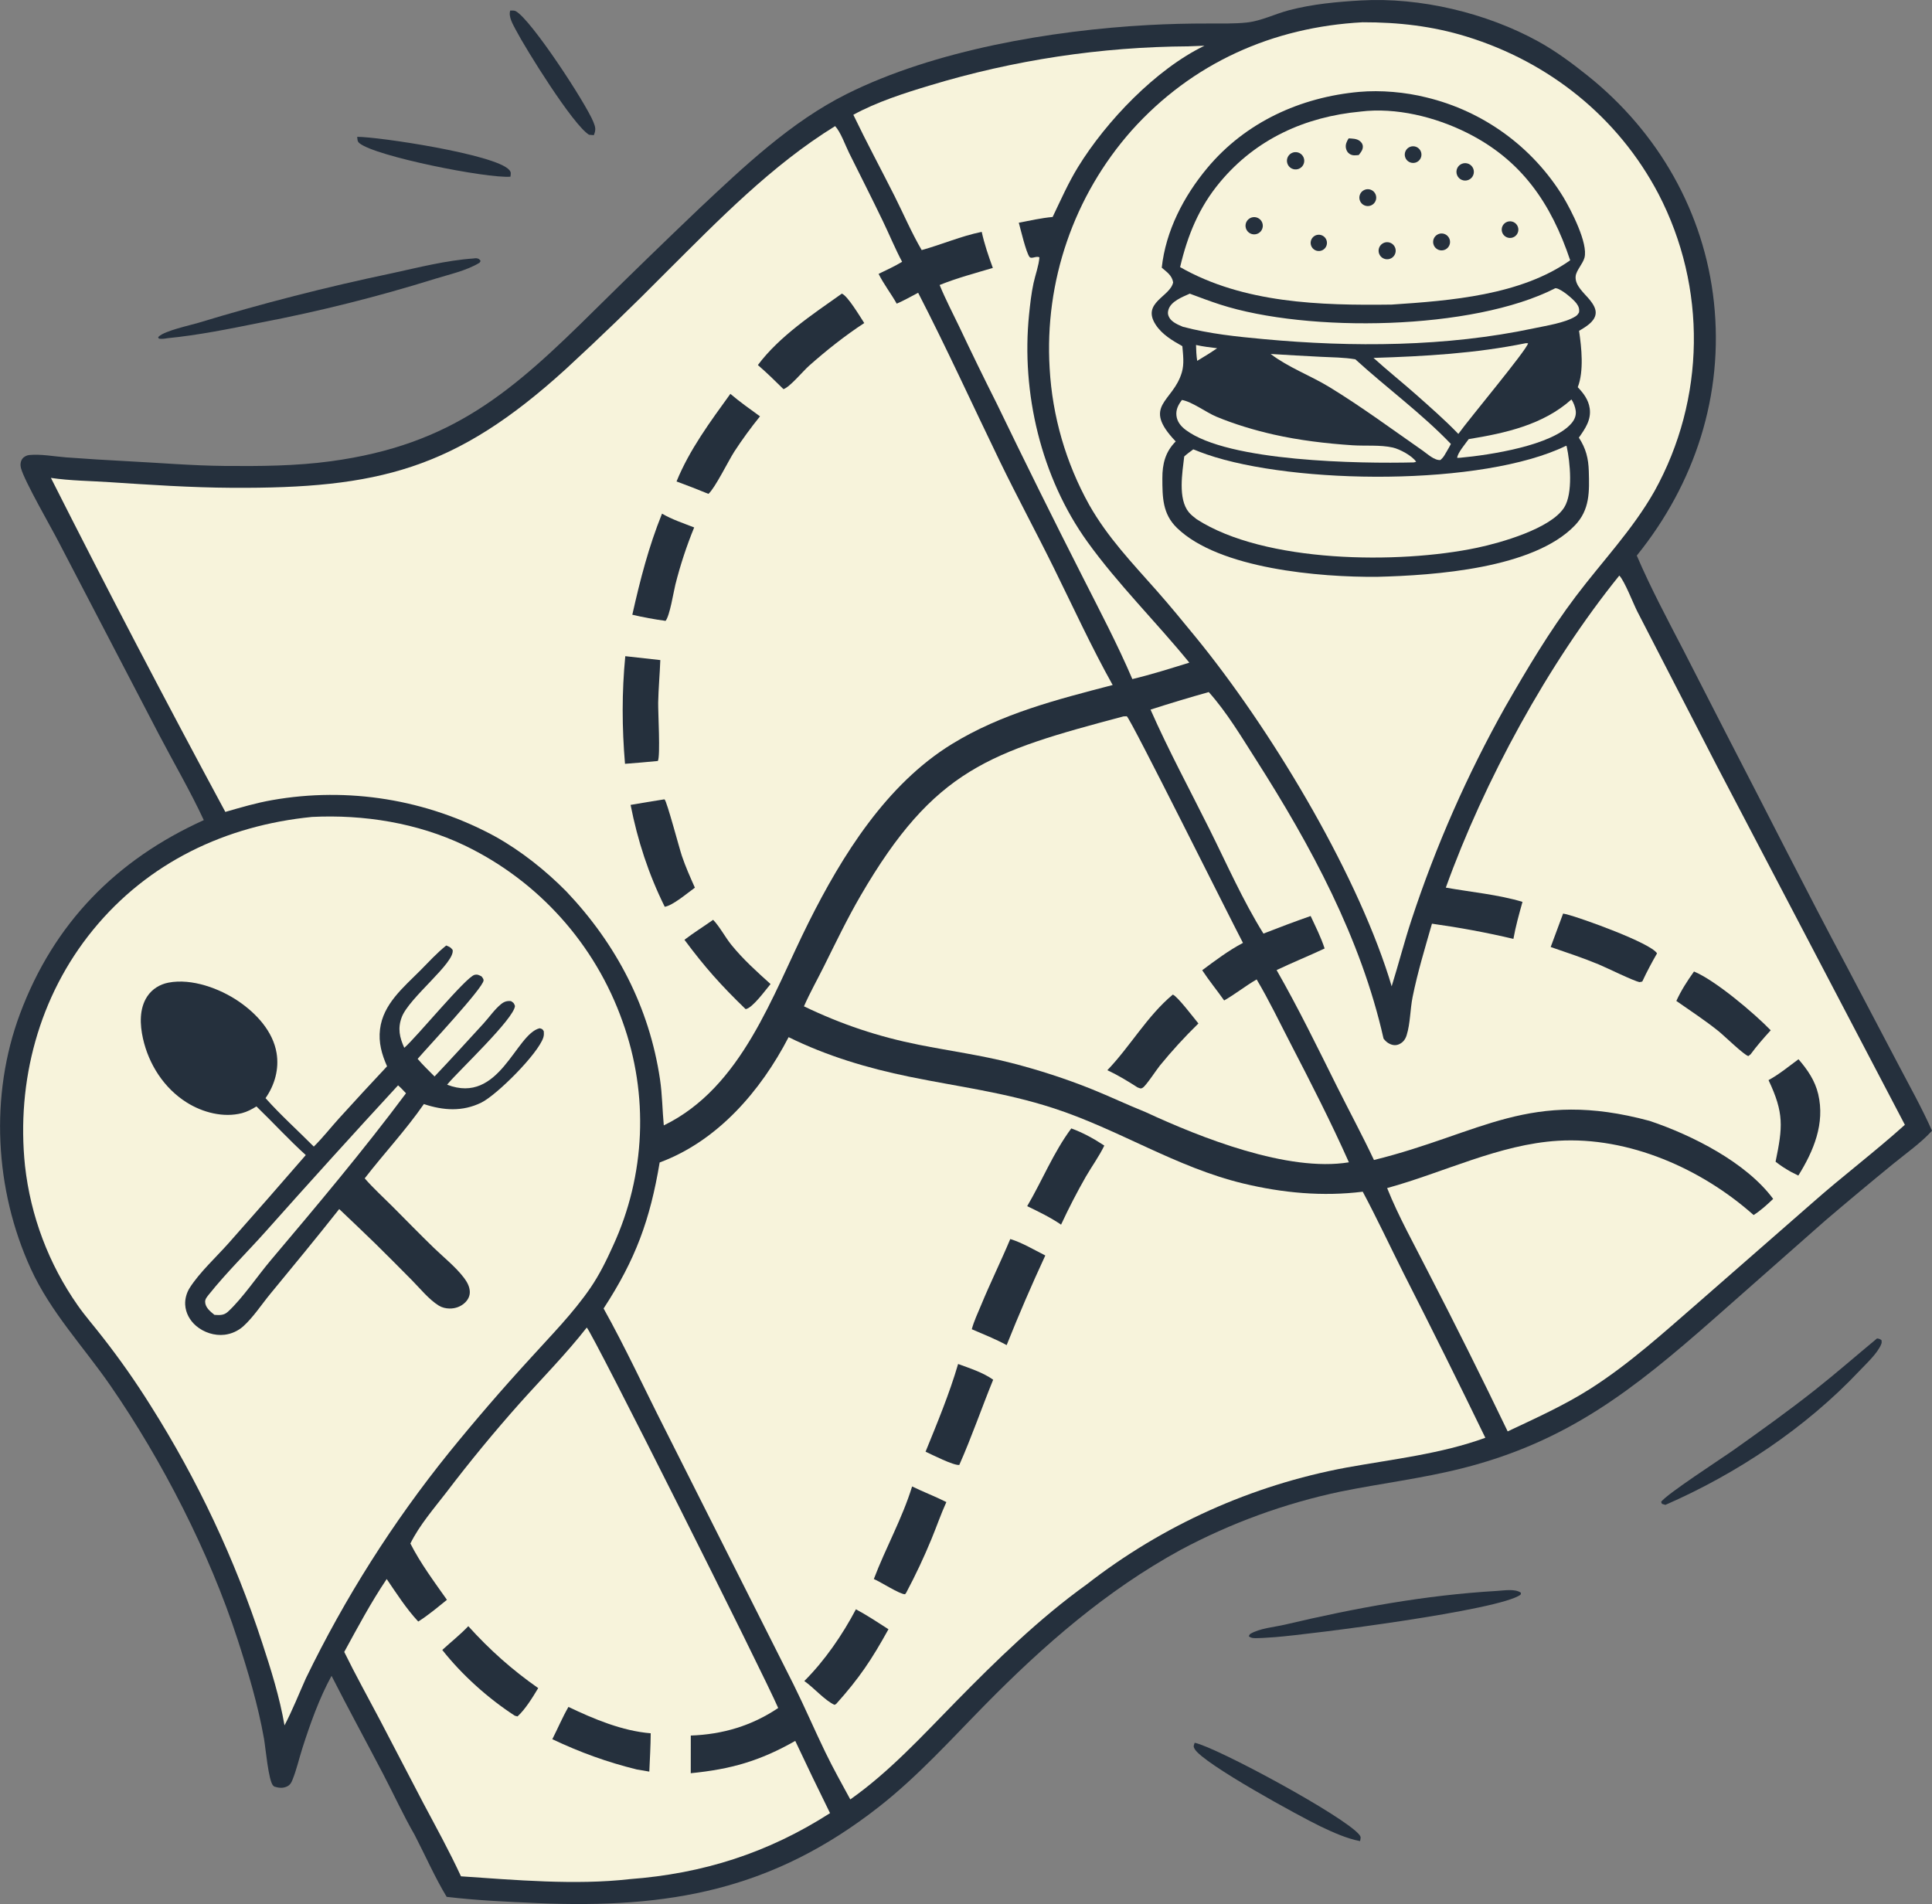 <?xml version="1.0" encoding="UTF-8"?>
<svg id="_圖層_1" data-name="圖層 1" xmlns="http://www.w3.org/2000/svg" viewBox="0 0 887.3 874.54">
  <rect x="0" y="0" width="887.3" height="874.54" fill="#808080" stroke="none"/>
  <defs>
    <style>
      .cls-1 {
        fill: #f7f3db;
      }

      .cls-2 {
        fill: #25303d;
      }
    </style>
  </defs>
  <path class="cls-2" d="M625.05.2c27.13-1.53,57.63,5.71,81.42,18.84,8.12,4.48,15.56,10.01,22.79,15.8,32.29,25.87,53.45,62.62,57.89,103.99,4.57,42.59-8.7,83.26-35.43,116.35,6.33,14.79,13.99,29.14,21.39,43.41l20.07,39.18c18.44,35.57,36.38,71.35,55.26,106.69l23.2,44.12c5.32,10.14,11.02,20.32,15.67,30.78-5.06,5.58-11.92,10.37-17.76,15.15-10.55,8.62-21,17.35-31.36,26.19l-51.34,45.29c-36.73,32.31-66.91,56.18-115.25,68.4-18.47,4.67-37.26,6.93-55.88,10.7-25.66,5.42-50.43,14.44-73.55,26.81-34.09,18.66-62.81,43.73-89.94,71.32-15.64,15.91-30.83,32.76-48.42,46.56-48.91,38.38-96.42,46.97-157.25,44.32-13.73-.6-27.77-1.22-41.42-2.86-5.43-8.99-9.86-19.11-14.72-28.48-5.21-9.05-9.61-18.67-14.45-27.94-7.86-15.06-16-29.95-23.7-45.09-5.65,10.31-9.83,22.09-13.41,33.28-1.53,4.79-2.67,9.92-4.57,14.57-.51,1.25-1.01,2.18-2.24,2.84-1.96,1.06-4.02.82-6.06.18-.18-.15-.37-.28-.53-.44-2.15-2.11-3.49-17.46-4.2-21.51-2.74-15.5-7.31-30.75-12.16-45.7-12.93-39.84-34.57-82.03-58.35-116.47-12.38-17.93-27.45-33.71-36.59-53.7-16.6-36.28-18.98-79.65-4.96-117.16,15.58-41.67,44.2-70.71,84.4-88.93-6.2-13.35-13.8-26.32-20.62-39.37l-45.91-88.15c-3.53-6.89-15.86-28.18-17.45-34.19-.37-1.41-.24-3.05.65-4.26.71-.96,1.99-1.61,3.17-1.72,5.34-.52,11.46.65,16.83,1.07,9.41.7,18.82,1.29,28.25,1.77,14.86.75,29.63,2.03,44.53,2.17,16.18.15,32.77.04,48.84-2.14,55.88-7.58,83.35-31.94,121.77-70.01,15.69-15.5,31.51-30.86,47.47-46.08,20.64-19.38,42.21-39.87,67.79-52.64,40.3-20.11,93.92-29.19,138.55-31.64,9.14-.49,18.29-.72,27.44-.7,5.85-.04,11.9.17,17.72-.46,6.6-.71,12.92-3.94,19.34-5.63,10.85-2.85,21.98-3.86,33.14-4.51Z"/>
  <path class="cls-1" d="M383.55,57.93c2.55,2.73,4.68,8.84,6.43,12.35,5.17,10.4,10.43,20.76,15.47,31.23,3,6.22,5.61,12.63,8.86,18.73-3.44,2.1-7.18,3.77-10.8,5.55,2.31,4.68,5.74,9.09,8.32,13.68,3.37-1.45,6.6-3.29,9.84-5,13.1,25.41,24.95,51.46,37.41,77.18,8.01,16.52,16.78,32.74,24.91,49.22,8.85,17.92,17.27,36.32,27.02,53.76-25.63,6.7-51.04,13.1-73.84,27.12-30.04,18.46-50.41,51.16-65.84,82.01-16.7,33.37-30.47,75.63-66.47,93.14-.67-7.05-.69-14.13-1.74-21.16-4.92-33.12-20.04-62.08-42.99-86.26-9.56-9.71-21.03-18.81-32.95-25.41-31.22-16.91-67.26-22.75-102.22-16.57-7.3,1.28-14.36,3.37-21.47,5.42-27.39-50.78-54.1-101.92-80.11-153.42,8.81,1.31,18.04,1.37,26.92,1.96,18.7,1.23,37.37,2.48,56.12,2.59,67.21.39,102.63-8.37,153.26-54.38,15.77-14.52,31.2-29.41,46.28-44.67,24.08-23.99,48.5-49.16,77.59-67.08Z"/>
  <path class="cls-2" d="M386.64,134.87c2.69,1.03,8.37,10.6,10.28,13.51-8.88,5.8-17.54,12.68-25.47,19.73-2.69,2.4-8.68,9.66-11.62,10.63-3.86-3.82-7.65-7.52-11.76-11.07,9.82-13.2,25.29-23.39,38.57-32.81Z"/>
  <path class="cls-2" d="M287.16,301.39l16.1,1.79c-.24,6.49-.85,12.96-.98,19.46-.09,4.31,1.08,24.59-.15,26.89-5.03.48-10.06.92-15.09,1.3-1.4-16.61-1.48-32.84.13-49.44Z"/>
  <path class="cls-2" d="M304.8,367.18h.42c1.08.91,6.78,22.52,7.96,25.99,1.69,4.98,3.82,9.76,5.96,14.55-3.25,2.31-10.14,8.21-13.85,8.77-7.43-15-12.45-30.4-15.68-46.79,5.06-.88,10.12-1.72,15.19-2.51Z"/>
  <path class="cls-2" d="M335.42,180.89c4.33,3.69,9.02,7,13.62,10.34-4.21,5.21-8.16,10.62-11.82,16.23-2.66,4.15-8.89,16.82-11.86,19.38-4.84-2-9.73-3.9-14.65-5.7,5.94-14.61,15.54-27.54,24.72-40.24Z"/>
  <path class="cls-2" d="M304.04,235.92c4.59,2.69,9.83,4.4,14.77,6.34-3.49,8.53-6.38,17.3-8.63,26.24-.89,3.61-2.57,14.36-4.51,16.67-5.16-.71-10.19-1.62-15.27-2.82,3.61-16.06,7.48-31.14,13.64-46.43Z"/>
  <path class="cls-2" d="M327.52,422.48c3.18,3.36,5.46,7.91,8.41,11.55,5.35,6.6,11.66,12.28,17.96,17.95-2.24,2.64-8.3,11.09-11.45,11.52-11.35-10.98-18.6-19.09-28.1-31.85,4.21-3.22,8.84-6.1,13.18-9.17Z"/>
  <path class="cls-1" d="M625.81,10.23c16.36-.03,32.03,1.73,47.73,6.57,37.87,11.67,69.6,36.97,88.12,72.23,22.34,42.96,21.65,94.26-1.83,136.6-10.08,17.76-23.91,32.11-36.12,48.28-12.17,16.11-22.37,33.32-32.41,50.79-17.46,31.11-31.87,63.84-43.02,97.73-3.34,10.11-5.97,20.43-9.14,30.6l-1.26-4.16c-16.17-50.71-55.07-115.06-88.75-156.25-5.87-7.18-11.79-14.4-17.93-21.35-11.31-12.8-22.43-24.34-30.96-39.37-10.71-19.25-16.93-40.68-18.17-62.68-2.43-39.97,11.1-79.28,37.63-109.27,27.79-31.02,64.8-47.52,106.11-49.72Z"/>
  <path class="cls-2" d="M624.25,42.2c9.9-.88,21.18.12,30.82,2.54,26.27,6.32,48.94,22.85,62.99,45.93,3.47,5.82,11.42,21.11,9.63,27.72-.75,2.76-3.74,5.81-4.04,8.41-.51,4.4,4.13,7.97,6.6,11.08,1.46,1.85,3.06,4.27,2.49,6.76-.79,3.46-4.73,5.62-7.53,7.32,1.14,7.74,2.28,18.44-.6,25.89,2.67,2.8,4.9,5.74,5.48,9.67.79,5.29-2.09,9.42-4.98,13.49,3.25,4.96,4.4,9.53,4.57,15.41.27,9.36.52,17.68-6.35,24.86-19.02,19.88-64.47,22.98-90.78,23.66-26.36.24-72.68-3.65-92.03-22.48-6.64-6.46-6.66-14.08-6.69-22.76-.02-6.62,1.35-12.14,6.13-16.94-15.86-16.61-1.23-17.91,2.81-31.71,1.16-3.96.57-8.01.24-12.05-4.57-2.57-9.29-5.33-12.23-9.83-6.66-10.18,6.71-12.87,8-19.48-.52-3.21-2.91-4.74-5.23-6.74,1.82-16.9,10.08-32.79,20.86-45.73,17.57-21.09,42.81-32.58,69.84-35.02Z"/>
  <path class="cls-1" d="M624.84,51.24c16.32-1.99,34.24,2.45,48.79,9.7,25.18,12.54,38.74,32.45,47.5,58.61-22.67,16.07-55,18.56-82,20.35-32.77.43-67.98-.58-97.15-17.21,3.43-14.6,8.63-27.41,18.34-39.05,16.53-19.84,39.16-30.03,64.52-32.39Z"/>
  <path class="cls-2" d="M671.46,75.2c2.05-.79,4.36.23,5.16,2.27s-.19,4.36-2.23,5.18c-2.06.83-4.41-.18-5.22-2.25-.81-2.07.21-4.4,2.29-5.2Z"/>
  <path class="cls-2" d="M593.77,70.08c1.37-.45,2.87-.13,3.93.84,1.06.97,1.52,2.44,1.19,3.84s-1.39,2.51-2.77,2.91c-2.08.6-4.26-.58-4.9-2.65-.64-2.07.49-4.27,2.55-4.95Z"/>
  <path class="cls-2" d="M573.86,100.35c1.23-.78,2.78-.83,4.05-.13,1.27.7,2.06,2.05,2.05,3.5-.01,1.45-.82,2.79-2.1,3.47-1.88,1-4.21.34-5.29-1.5-1.08-1.84-.51-4.2,1.29-5.34Z"/>
  <path class="cls-2" d="M619.39,63.56c1.67.1,3.62.08,5.03,1.14.92.69,1.49,1.52,1.49,2.7,0,1.5-1.01,2.7-1.89,3.81-1.52.16-2.87.37-4.23-.54-.9-.6-1.43-1.53-1.64-2.57-.35-1.7.35-3.15,1.24-4.54Z"/>
  <path class="cls-2" d="M634.94,111.87c1.2-.78,2.73-.84,3.99-.16,1.26.68,2.05,1.99,2.06,3.42.01,1.43-.76,2.76-2.01,3.46-1.85,1.03-4.18.41-5.28-1.4-1.09-1.82-.55-4.17,1.23-5.32Z"/>
  <path class="cls-2" d="M660.4,107.62c1.27-.61,2.78-.48,3.92.34,1.15.82,1.76,2.2,1.61,3.6-.16,1.4-1.06,2.61-2.36,3.15-1.95.81-4.19-.07-5.05-2-.86-1.93-.03-4.19,1.88-5.09Z"/>
  <path class="cls-2" d="M626.69,87.2c1.98-.83,4.25.11,5.07,2.09.82,1.98-.11,4.25-2.1,5.07-1.97.82-4.24-.12-5.06-2.09s.11-4.24,2.08-5.06Z"/>
  <path class="cls-2" d="M647.81,67.37c1.31-.42,2.76-.11,3.77.83,1.02.93,1.45,2.34,1.14,3.69-.31,1.34-1.33,2.42-2.65,2.8-2.01.59-4.12-.55-4.74-2.55-.62-2,.49-4.13,2.48-4.77Z"/>
  <path class="cls-2" d="M692.9,101.7c2.09-.34,4.05,1.08,4.39,3.17.33,2.09-1.09,4.05-3.18,4.38-2.08.33-4.04-1.09-4.38-3.17-.33-2.08,1.08-4.04,3.17-4.38Z"/>
  <path class="cls-2" d="M603.65,108.41c1.16-.74,2.62-.79,3.83-.13,1.2.66,1.95,1.93,1.94,3.3,0,1.37-.76,2.63-1.97,3.28-1.77.95-3.98.33-5-1.4-1.02-1.73-.49-3.96,1.2-5.05Z"/>
  <path class="cls-1" d="M719.27,204.72l.25.3c1.62,7.36,2.96,21.55-1.13,28.05-6.14,9.77-29.34,16.27-39.96,18.51-36.02,7.61-97.71,7.04-128.86-13.1-1.26-.99-2.62-2.01-3.63-3.26-5.03-6.18-2.92-18.19-2.07-25.56,1.29-1.19,2.76-2.22,4.16-3.27,2.03.82,4.08,1.59,6.15,2.32,40.33,13.91,126.84,14.71,165.11-3.98Z"/>
  <path class="cls-1" d="M714.28,132.39c.15,0,.31,0,.46.02,2.45.43,7.81,4.97,9.25,6.9,1,1.35,1.45,2.47,1.2,4.18-.5.85-.85,1.34-1.7,1.87-4.77,2.96-13.52,4.26-19.1,5.45-40.04,8.52-83.34,8.72-123.94,4.96-12.58-1.16-24.95-2.43-37.2-5.68-2.12-.88-5.09-2.12-6.25-4.26-.66-1.22-.78-2.12-.41-3.46,1.1-4,6.49-5.96,9.82-7.49,4.64,1.73,9.29,3.49,14,5.01,40.3,13,116.03,11.88,153.87-7.5Z"/>
  <path class="cls-1" d="M700.81,157.63l.98.03c-.36,2.79-27.25,34.92-32.02,41.64-6.1-6.32-12.71-12.1-19.27-17.93-6.49-5.75-13.27-11.16-19.7-16.98,23.52-.73,46.9-2.06,70-6.77Z"/>
  <path class="cls-1" d="M583.59,162.58c7.65.48,15.31.92,22.97,1.3,5.28.27,10.67.26,15.89,1.15,14.36,13.12,30.42,24.82,43.89,38.88-.87,1.76-1.95,3.46-2.93,5.17-.54.9-1.08,1.5-1.86,2.21-2.74.29-5.98-2.8-8.22-4.36-14.12-9.84-28.14-20.2-42.83-29.17-8.65-5.28-18.88-9.01-26.9-15.16Z"/>
  <path class="cls-1" d="M542.81,183.72c4.5.7,11.18,5.72,15.75,7.63,8.24,3.45,17.62,6.26,26.33,8.23,11.7,2.65,24.34,4.16,36.31,4.94,5.95.39,12.68-.26,18.46,1.04,3.2.72,8.92,3.8,10.72,6.53l-1.01.3c-24.51.59-85.37-.24-104.85-14.95-2.16-1.63-3.91-3.74-4.22-6.51-.32-2.83.87-5.02,2.51-7.21Z"/>
  <path class="cls-1" d="M721.69,183.49c.99,1.32,1.78,3.54,1.99,5.18.27,2.13-.51,4.03-1.87,5.65-8.64,10.3-37.72,14.71-51.23,15.93l-1.32.07c-.06-2.05,3.98-6.8,5.27-8.63,16.81-2.73,34.16-6.56,47.16-18.2Z"/>
  <path class="cls-1" d="M549.29,158.45c3.21.73,6.45,1.1,9.71,1.5l-3.79,2.5-5.38,3.29c-.38-2.45-.48-4.83-.54-7.29Z"/>
  <path class="cls-1" d="M362.17,476.37c17.67,8.69,36.19,14.22,55.44,18.17,22.76,4.67,43.6,7.13,66.09,14.42,29.9,9.68,56.44,27.22,87.3,34.63,18.05,4.34,36.38,6.06,54.86,3.77,6.58,12.35,12.53,25.09,18.82,37.59,12.74,25.02,25.23,50.16,37.48,75.43-20.39,7.44-42.53,9.83-63.79,13.68-43.5,8.09-84.43,26.5-119.33,53.7-21.62,15.52-41.46,34.87-60.04,53.81-15.38,15.67-30.46,32.2-48.49,44.92-3.89-7.16-7.89-14.3-11.44-21.63-5-10.31-9.51-20.86-14.61-31.13l-59.19-117.52c-9.33-18.35-18.02-37.25-28.06-55.21,14.68-22.5,21.33-40.65,25.75-67.07,26.6-9.84,46.41-32.84,59.21-57.54Z"/>
  <path class="cls-2" d="M463.98,569.1c5.49,1.66,10.96,4.98,16.09,7.55-6.29,13.56-12.21,27.29-17.75,41.17-5.15-2.8-10.63-4.98-16.01-7.29.99-3.73,2.78-7.47,4.26-11.04,4.23-10.25,9.13-20.17,13.41-30.39Z"/>
  <path class="cls-2" d="M418.9,682.74c5.18,2.53,10.57,4.57,15.73,7.17-2.52,5.55-4.51,11.36-6.84,16.99-3.46,8.41-7.34,16.64-11.61,24.67l-.52.68c-2.45.04-11.26-5.71-14.34-6.99,5.44-14.34,13.07-27.84,17.58-42.53Z"/>
  <path class="cls-2" d="M393.09,739.15c5.15,2.78,10.03,6,14.95,9.17-7.7,13.92-13.29,22.35-24.04,34.34l-.75.38c-4.39-1.95-9.57-7.96-13.86-10.93,9.39-9.36,17.54-21.25,23.71-32.96Z"/>
  <path class="cls-2" d="M440.03,626.49c5.43,1.99,11.35,3.87,16.1,7.22-5.31,13.01-9.86,26.31-15.56,39.15-2.67.32-12.55-4.73-15.49-6.09,5.34-13.12,10.98-26.7,14.95-40.29Z"/>
  <path class="cls-2" d="M492.01,518.29c5.31,1.93,10.47,4.77,15.16,7.89-2.37,4.91-5.71,9.51-8.46,14.23-4.11,7.2-7.91,14.56-11.4,22.08-4.86-3.32-10.27-5.94-15.56-8.49,6.93-11.77,12.05-24.68,20.26-35.71Z"/>
  <path class="cls-1" d="M143.32,375.22c23.84-1.16,48.26,2.74,69.91,13.03,34.01,16.3,60.16,45.44,72.71,81.02,12.1,33.55,10.53,70.51-4.38,102.91-2.99,6.65-6.23,13.25-10.35,19.28-8.06,11.78-18.06,21.82-27.59,32.37-12.91,14.07-25.39,28.53-37.42,43.37-25.77,31.95-47.82,66.73-65.72,103.67-3.22,7.19-6.15,14.63-9.81,21.61-2.28-13.09-6.19-25.56-10.33-38.15-12.48-38.18-29.64-74.66-51.1-108.61-6.82-10.91-14.21-21.46-22.15-31.59-3.76-4.89-7.88-9.52-11.41-14.58-13.32-19-21.64-41.05-24.2-64.12-4.04-38.75,6.41-77.89,31.18-108.25,25.43-31.18,61.16-48.05,100.68-51.96Z"/>
  <path class="cls-2" d="M204.93,434.27c1.47.61,1.93.73,2.94,2.01,1.29,5.83-20.01,21.95-23.37,30.93-1.92,5.14-.99,9.28,1.17,14.06,5.42-4.61,28.34-32.57,32.26-33.5,1.4-.33,2.05.11,3.25.71.38.58.93,1.1.91,1.82-.12,3.44-25.89,30.92-30.28,36.05,2.41,2.84,5.14,5.43,7.76,8.08,7.57-7.96,14.96-16.13,22.4-24.22,2.6-2.83,5.18-6.6,8.12-8.98,1.44-1.17,2.7-1.59,4.58-1.41,1.25.8,1.32.83,1.84,2.22-.38,5.86-25.78,29.73-30.7,35.62l-.46.55c24.09,9.32,31.41-23.29,42.49-25.92,1.2.35,1.22.28,1.88,1.32.1,1.06.13,1.92-.2,2.95-2.4,7.45-21.29,26.35-28.47,29.88-8.66,4.25-17.46,3.64-26.38.67-8.29,11.98-18.28,22.62-27.17,34.12,3.95,4.55,8.56,8.73,12.83,13,6.3,6.3,12.49,12.71,18.9,18.9,4.51,4.36,10.11,8.82,13.88,13.82,1.4,1.86,2.61,4.01,2.66,6.4.04,1.91-.78,3.56-2.13,4.89-1.93,1.9-4.55,2.84-7.24,2.78-1.68-.03-3.41-.44-4.86-1.33-4.53-2.79-8.62-7.89-12.36-11.67-5.58-5.66-11.19-11.28-16.85-16.86-5.48-5.31-10.99-10.58-16.54-15.82-10.36,13.1-20.95,25.98-31.58,38.86-3.98,4.82-7.9,10.87-12.53,15.03-2.39,2.1-5.35,3.44-8.51,3.83-4.65.56-9.57-1.05-13.12-4.08-2.87-2.46-4.8-5.92-5-9.73-.14-2.66.64-5.45,2.06-7.7,4.45-7.04,12.29-14.26,17.95-20.63,11.87-13.39,23.66-26.85,35.37-40.38-7.86-7.11-15.02-14.98-22.65-22.34-2.09,1.28-4.29,2.46-6.67,3.08-8.52,2.2-18.03-.3-25.34-4.89-10.42-6.54-17.46-17.5-20.12-29.42-1.41-6.33-1.75-13.71,1.99-19.33,2.25-3.38,5.75-5.53,9.71-6.3,10.73-2.08,23.66,2.69,32.41,8.71,8.02,5.52,15.57,13.63,17.25,23.57,1.24,7.37-.84,14.73-5.06,20.77,6.98,7.83,14.78,14.82,22.16,22.25,4.05-3.99,7.66-8.6,11.47-12.83,7.32-8.07,14.72-16.09,22.18-24.04-2.44-5.54-3.98-10.92-3.23-17.04,1.41-11.58,10.75-19.19,18.46-26.95,3.87-3.9,7.66-8.08,11.96-11.51Z"/>
  <path class="cls-1" d="M182.82,498.51c1.31,1.11,2.46,2.4,3.64,3.64-19.58,26.28-40.98,51.68-62.12,76.71-6.04,7.15-12.99,17.5-19.64,23.61-1.92,1.77-3.79,1.59-6.21,1.46-1.89-1.55-4.22-3.33-4.28-6.02-.02-1.33,1.03-2.47,1.82-3.46,8.01-10.01,17.46-19.25,26.01-28.84,20.06-22.55,40.32-44.92,60.78-67.11Z"/>
  <path class="cls-1" d="M743.7,264.38c2.41,2.43,6.46,12.99,8.29,16.54l36.35,70.56,86.5,165.15c-13.75,12.41-28.68,23.62-42.58,35.93l-52.47,45.88c-15.84,13.75-31.45,27.93-49.17,39.27-11.96,7.65-25.36,13.69-38.2,19.74-11.86-24.66-24.08-49.15-36.65-73.46-6.33-12.5-13.52-25.3-18.71-38.3,25.88-7.08,51.52-20.11,78.53-21.73,32.41-1.94,65.8,12.78,89.78,34.12,3.32-2.13,6.14-4.7,8.98-7.42-12.37-16.75-37.24-29.29-56.73-35.82-55.14-14.88-77.23,5.77-126.61,17.96-5.37-11.39-11.39-22.53-17.01-33.8-8.97-18-17.7-35.96-27.7-53.43,7.28-3.47,14.76-6.49,22.05-9.92-1.66-5.14-4.15-10.03-6.42-14.92-7.27,2.56-14.5,5.26-21.67,8.08-9.45-15.16-16.82-31.95-24.78-47.92-9.1-18.26-18.84-36.28-27.08-54.95,8.86-2.86,17.78-5.55,26.75-8.06,8.25,9.23,14.95,20.49,21.61,30.92,25.24,39.56,48.3,82.18,58.66,128.26.89,1.1,1.63,1.85,2.94,2.45,1.45.66,2.92.76,4.38.03,1.75-.87,2.7-2.22,3.28-4.05,1.71-5.46,1.59-11.82,2.73-17.5,2.29-11.38,5.71-22.58,8.9-33.73,12.41,1.73,25.23,4.09,37.41,6.98,1.02-5.77,2.6-11.36,4.17-17-10.98-3.33-23.81-4.51-35.21-6.55,17.57-48.83,46.97-102.88,79.67-143.32Z"/>
  <path class="cls-2" d="M825.98,486.52c4.14,4.78,7.59,9.79,9.06,16.03,3.18,13.51-2.1,26.1-9.13,37.4l-3.36-1.69c-2.52-1.44-4.83-2.86-7.09-4.68,3.3-15.95,3.93-22.35-3.24-37.47,4.84-2.62,9.32-6.32,13.77-9.59Z"/>
  <path class="cls-2" d="M717.88,419.61c.57.11,1.14.22,1.7.36,6.79,1.75,38.58,13.14,41.44,17.92-2.43,4.23-4.69,8.44-6.75,12.88-.05.03-.09.09-.15.1-.01,0-1.09.23-1.12.23-2.89-.58-15.08-6.6-18.68-8.1-7.25-3.01-14.72-5.48-22.14-8.03l5.7-15.36Z"/>
  <path class="cls-2" d="M777.99,446.22c9.67,3.96,27.73,19.21,35.24,27-3.25,3.57-6.37,7.12-9.23,11.02l-1.02.81c-1.82-.26-11.25-9.46-13.78-11.48-6.16-4.92-12.84-9.32-19.31-13.83,2.19-4.83,5.03-9.21,8.1-13.51Z"/>
  <path class="cls-1" d="M269.48,609.77c2.08,1.27,81.09,158.86,87.92,174.73-12.2,8.2-25.49,12.12-40.14,12.65l-.02,17.3c18.45-1.81,31.81-5.64,47.99-14.84,5.22,11.11,10.54,22.17,15.98,33.18-28.57,18.31-58.28,27.78-92.09,30.32-24.77,2.84-52.49.39-77.41-1.3-5.29-11.46-11.38-22.46-17.29-33.6l-19.93-38.2c-5.48-10.41-11.22-20.69-16.39-31.26,6.15-11.28,12.32-22.82,19.5-33.48,4.55,6.68,8.96,13.58,14.48,19.52,4.66-2.92,8.89-6.54,13.18-9.98-5.86-8.32-12.16-16.77-16.78-25.86,4.1-8.35,10.84-16.13,16.52-23.49,10.67-14.03,21.88-27.65,33.59-40.82,10.42-11.66,21.21-22.53,30.88-34.87Z"/>
  <path class="cls-2" d="M215.07,746.92c9.87,10.91,20.1,20.03,32.11,28.44-2.49,4.14-5.95,9.81-9.51,13.01l-1.24-.33c-12.27-7.97-24.29-18.75-33.31-30.2,3.99-3.67,8.19-6.97,11.95-10.92Z"/>
  <path class="cls-2" d="M261.08,784c11.7,5.6,24.76,11.06,37.77,12.11-.04,5.86-.39,11.74-.64,17.6l-5.76-.98c-13.73-3.38-26.03-7.87-38.79-13.9,2.52-4.94,4.63-10.03,7.42-14.84Z"/>
  <path class="cls-1" d="M516,329.04l1.49-.05c1.8,1.12,47.4,92.76,53.36,104.09-6.64,3.51-12.72,8.07-18.72,12.56,3.12,4.74,6.8,9.23,10.08,13.88,5.11-2.91,9.79-6.68,14.92-9.66,5.7,9.57,10.58,19.82,15.71,29.71,9.25,17.86,18.48,35.91,26.66,54.29-27.97,4.6-68.12-11.34-93.38-23.06-8.25-3.3-16.3-7.14-24.55-10.47-11.97-4.83-24.65-8.92-37.15-12.12-13.92-3.56-28.21-5.51-42.29-8.31-18.79-3.74-35.62-9.37-52.9-17.68,2.71-6.2,6.15-12.29,9.17-18.36,5.43-10.91,10.72-21.95,16.86-32.5,33.87-58.21,59.31-65.99,120.74-82.32Z"/>
  <path class="cls-2" d="M538.62,456.83c2.09.68,9.83,10.94,11.77,13.26-6.27,6.12-12.19,12.59-17.73,19.37-1.54,1.92-6.26,9.12-7.8,10.11-1.05.68-1.39.22-2.45-.13-4.5-2.89-8.99-5.61-13.84-7.89,10.49-10.92,18.32-24.95,30.05-34.72Z"/>
  <path class="cls-1" d="M545.94,21.27l7.24-.27c-22.27,10.76-45.09,34.6-58.04,55.66-4.5,7.31-8,15.26-11.7,23-5.21.47-10.4,1.65-15.54,2.63.89,3.23,3.29,13.47,4.89,15.68.88,1.21,3.2-.61,4.58.25-.34,4.01-1.86,7.93-2.71,11.86-1.01,4.66-1.55,9.58-2.04,14.32-3.68,35.99,5.53,74.88,26.75,104.41,14.07,19.58,31.62,36.84,46.85,55.55-8.67,2.68-17.34,5.43-26.17,7.55-6.8-15.91-14.95-31.36-22.76-46.79-13.44-26.45-26.62-53.04-39.52-79.75-5.89-11.69-11.62-23.46-17.21-35.29-3.06-6.36-6.34-12.65-9.02-19.18,7.9-3.19,16.28-5.42,24.44-7.84-1.99-5.41-3.87-10.92-5.11-16.56-9.58,1.95-18.22,5.78-27.57,8.36-4.67-7.99-8.36-16.65-12.52-24.93-6.25-12.41-12.87-24.69-18.87-37.21,10.68-5.85,23.34-9.93,34.99-13.43,38.61-11.72,78.71-17.78,119.06-18.01Z"/>
  <path class="cls-2" d="M217.6,118.71c.36-.06.8-.14,1.15-.1,1.13.15,1.36.36,1.99,1.27l-.52.81c-6.05,3.68-13.8,5.31-20.53,7.41-26.23,8.18-52.91,14.87-79.9,20.05-14.18,2.85-28.54,5.79-42.94,7.2-1.36.24-2.46.38-3.85.2l-.38-.61c.11-.13.2-.27.32-.38,2.83-2.66,14.02-5.06,18.07-6.26,29.25-8.89,58.87-16.48,88.79-22.75,12.38-2.68,25.13-5.99,37.79-6.84Z"/>
  <path class="cls-2" d="M687.76,730.7c3.07-.18,8.15-1.07,10.77.89l-.16.83c-9.27,7.21-96.8,18.26-112.5,19.51-2.76.17-5.54.42-8.3.48-1.45.03-2.99.12-4.07-.92l.59-.96c4.52-2.72,10.92-3.12,16.03-4.32,32.3-7.62,64.43-13.58,97.64-15.5Z"/>
  <path class="cls-2" d="M862.05,614.76c1.02.15,1.25.19,2.07.81.07.83.17,1.05-.16,1.87-1.7,4.2-6.9,8.95-10.07,12.3-24.54,26.03-56.32,47.2-89.03,61.46l-1.57-.46-.4-.87c2-3.3,28.04-20.13,33.49-24.01,12.6-8.95,25.12-17.91,37.25-27.5,9.67-7.65,18.92-15.74,28.42-23.6Z"/>
  <path class="cls-2" d="M548.68,800.47c10.15,2.1,68.89,33.84,75.63,42.27.89,1.11.54,1.56.32,2.9-6.2-1.2-12.37-3.99-18.05-6.7-9.15-4.37-54.07-28.85-57.93-35.64-.71-1.24-.4-1.57.03-2.83Z"/>
  <path class="cls-2" d="M164.05,62.85c9.77-.04,63.33,8,69.76,15.13,1.07,1.19.77,1.67.62,3.18-10.79.85-62.08-9.35-69.37-15.4-1.02-.85-.86-1.69-1.01-2.91Z"/>
  <path class="cls-2" d="M234.33,4.84c.74,0,1.84-.08,2.52.28,6.99,3.73,32.06,42.04,35.66,50.87.99,2.43,1.25,3.62.21,6.09l-2.18-.18c-7.37-4.43-29.08-39.41-33.67-48.21-1.31-2.52-3.43-5.99-2.55-8.85Z"/>
</svg>